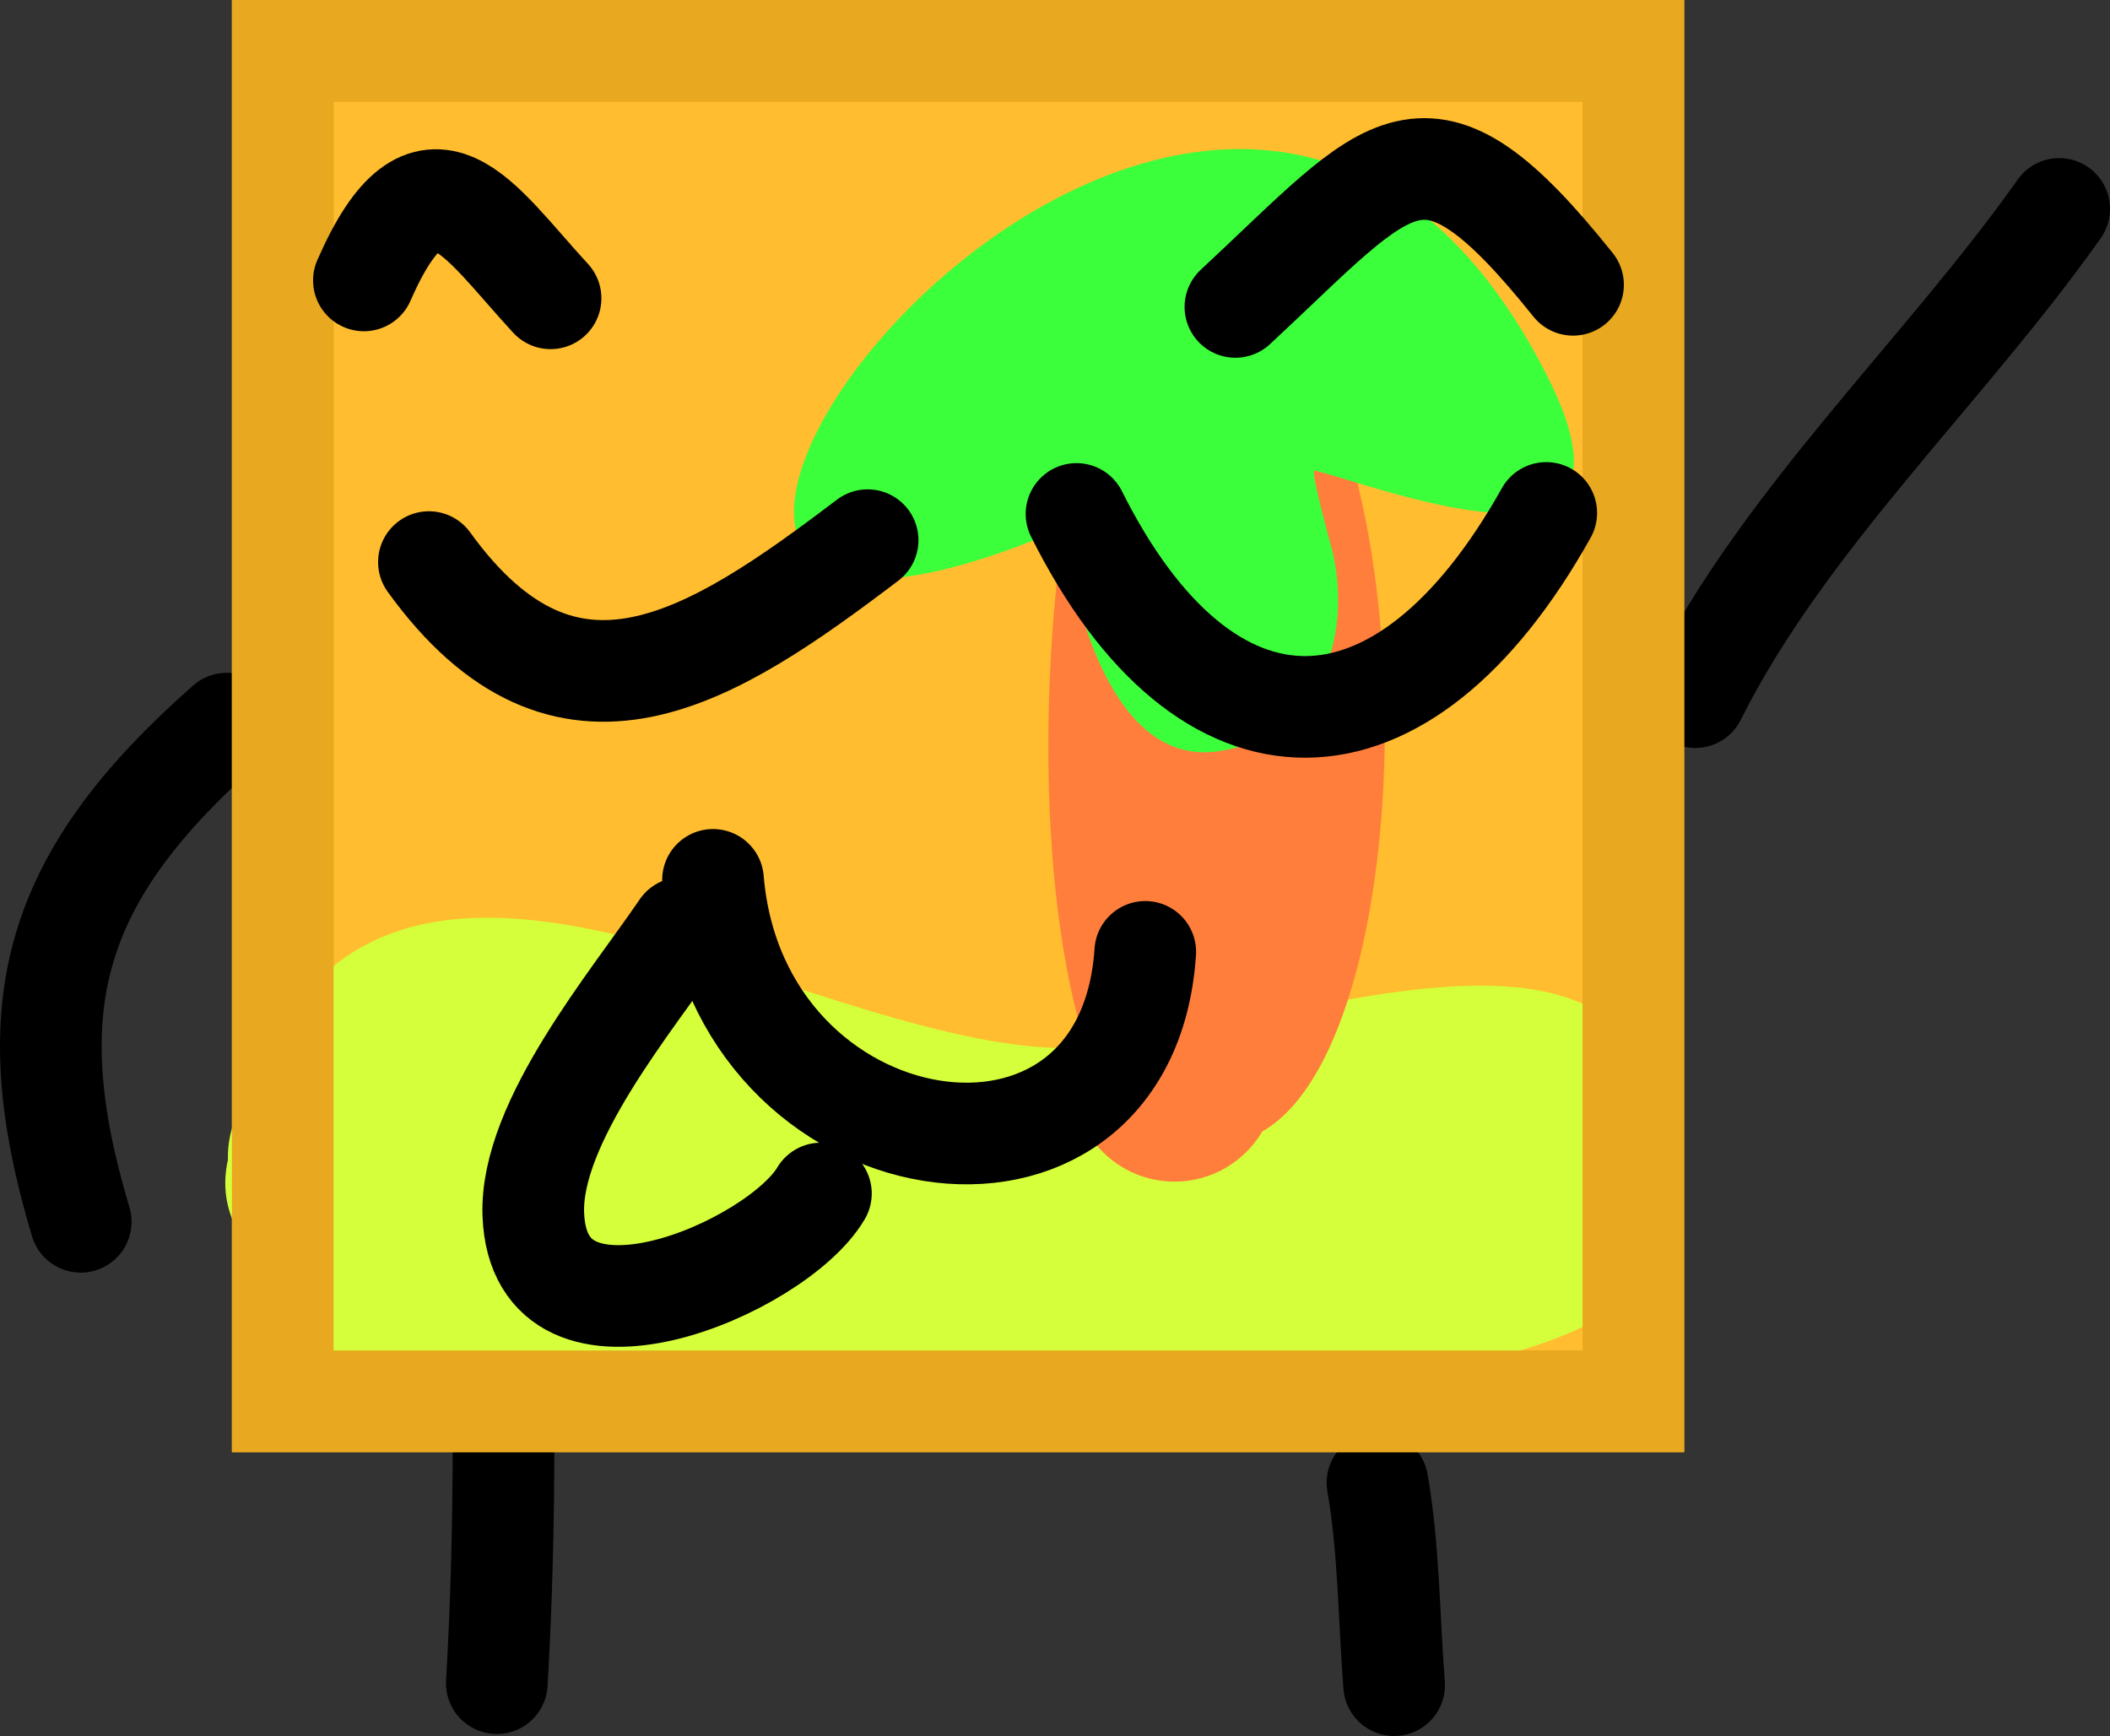<svg version="1.1" xmlns="http://www.w3.org/2000/svg" xmlns:xlink="http://www.w3.org/1999/xlink" width="51.894" height="42.698" viewBox="0,0,51.894,42.698"><rect x="0" y="0" width="51.894" height="42.698" fill="#333333" stroke="none"/><g transform="translate(-216.777,-161.972)"><g stroke-miterlimit="10"><path d="M229.161,197.376c0,2.006 -0.049,3.992 -0.165,5.995" fill="none" stroke="#000000" stroke-width="2.5" stroke-linecap="round"/><path d="M250.655,198.442c0.285,1.637 0.279,3.32 0.41,4.978" fill="none" stroke="#000000" stroke-width="2.5" stroke-linecap="round"/><path d="M222.352,179.771c-4.245,3.745 -5.196,6.891 -3.59,12.252" fill="none" stroke="#000000" stroke-width="2.5" stroke-linecap="round"/><path d="M258.471,179.119c2.19,-4.379 6.13,-8.018 8.951,-12.009" fill="none" stroke="#000000" stroke-width="2.5" stroke-linecap="round"/><path d="M223.731,196.439v-33.217h33.217v33.217z" fill="#ffbd2f" stroke="#e8a920" stroke-width="2.5" stroke-linecap="butt"/><path d="M223.981,194.278c0,-0.205 0.025,-0.404 0.071,-0.595c-1.301,-0.859 -1.952,-1.916 -1.669,-3.188c-0.001,-0.022 -0.001,-0.044 -0.001,-0.066c0,-0.506 0.15,-0.977 0.409,-1.371c3.309,-9.235 13.41,-1.465 20.052,-1.307c4.874,0.116 17.016,-5.98 14.5,5.342c-0.771,3.469 -18.78,4.758 -28.666,2.38c-0.424,0.777 -1.248,1.304 -2.196,1.304c-1.381,0 -2.5,-1.119 -2.5,-2.5z" fill="#d5ff3a" stroke="none" stroke-width="0.5" stroke-linecap="butt"/><path d="M245.606,168.568c6.28,-0.704 6.761,18.638 2.214,21.236c-0.435,0.737 -1.237,1.231 -2.155,1.231c-1.381,0 -2.5,-1.119 -2.5,-2.5c0,-0.386 0.087,-0.751 0.244,-1.078c-1.899,-6.442 -0.367,-18.602 2.197,-18.889z" fill="#ff7e3b" stroke="none" stroke-width="0.5" stroke-linecap="butt"/><path d="M242.92,174.965c-17.081,7.321 3.311,-20.807 11.92,-3.725c2.729,5.415 -3.961,2.747 -5.727,2.305c-0.126,-0.032 0.422,1.93 0.433,1.975c0.509,2.15 -0.332,4.573 -2.819,4.931c-2.589,0.372 -3.568,-3.614 -3.778,-5.507z" fill="#3cff3b" stroke="none" stroke-width="0.5" stroke-linecap="butt"/><path d="M223.731,196.439v-33.217h33.217v33.217z" fill="none" stroke="#e8a920" stroke-width="2.5" stroke-linecap="butt"/><path d="M227.326,175.797c3.382,4.683 6.94,2.383 10.79,-0.539" fill="none" stroke="#000000" stroke-width="2.5" stroke-linecap="round"/><path d="M243.253,174.613c3.187,6.375 8.024,6.289 11.553,-0.025" fill="none" stroke="#000000" stroke-width="2.5" stroke-linecap="round"/><path d="M234.313,183.613c0.598,7.177 10.171,8.681 10.631,1.771" fill="none" stroke="#000000" stroke-width="2.5" stroke-linecap="round"/><path d="M225.727,168.869c1.594,-3.644 2.805,-1.492 4.591,0.44" fill="none" stroke="#000000" stroke-width="2.5" stroke-linecap="round"/><path d="M247.161,169.521c3.875,-3.599 4.627,-5.138 8.304,-0.544" fill="none" stroke="#000000" stroke-width="2.5" stroke-linecap="round"/><path d="M233.543,184.797c-1.205,1.779 -3.74,4.78 -3.649,7.053c0.153,3.821 5.993,1.311 7.073,-0.523" fill="none" stroke="#000000" stroke-width="2.5" stroke-linecap="round"/></g></g></svg><!--rotationCenter:23.22265230892333:18.02846500000001-->